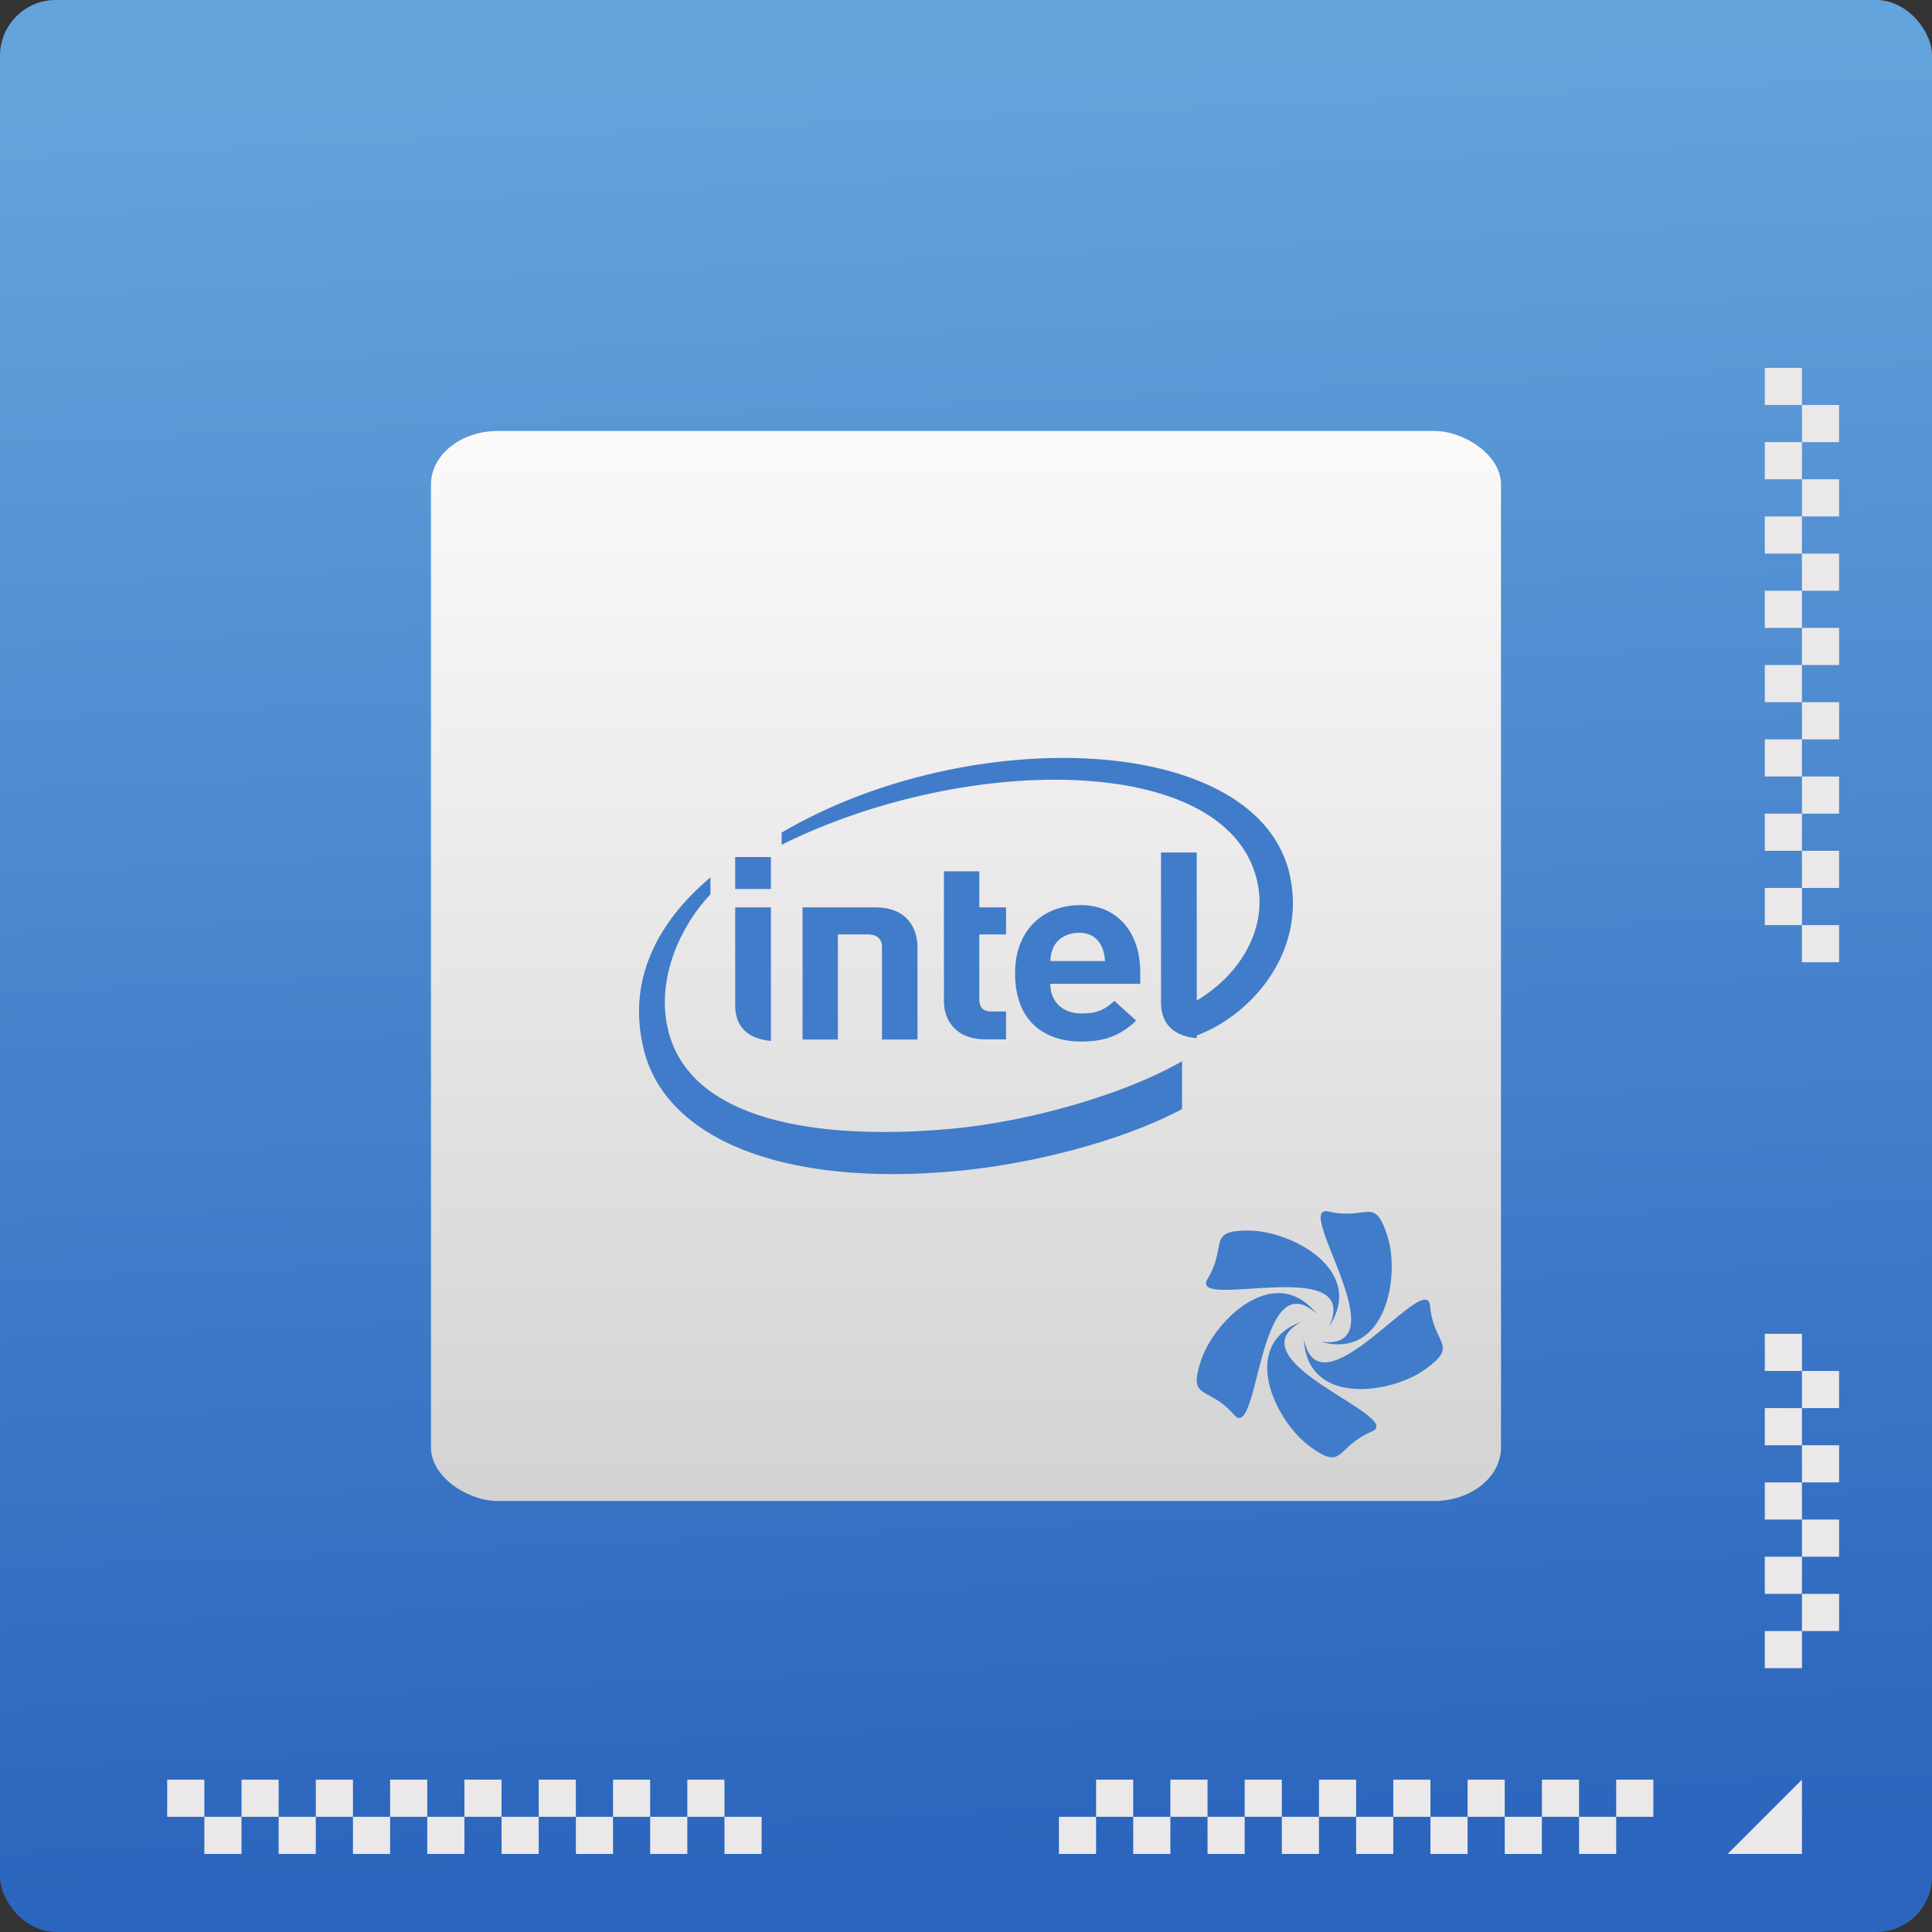<?xml version="1.0" encoding="UTF-8" standalone="no"?>
<svg
   xmlns:osb="http://www.openswatchbook.org/uri/2009/osb"
   xmlns:dc="http://purl.org/dc/elements/1.1/"
   xmlns:cc="http://creativecommons.org/ns#"
   xmlns:rdf="http://www.w3.org/1999/02/22-rdf-syntax-ns#"
   xmlns:svg="http://www.w3.org/2000/svg"
   xmlns="http://www.w3.org/2000/svg"
   xmlns:xlink="http://www.w3.org/1999/xlink"
   xmlns:sodipodi="http://sodipodi.sourceforge.net/DTD/sodipodi-0.dtd"
   xmlns:inkscape="http://www.inkscape.org/namespaces/inkscape"
   viewBox="0 0 48 48"
   id="svg2"
   version="1.1"
   inkscape:version="0.91 r13725"
   sodipodi:docname="org.kde.plasma.systemmonitor.cpu.svg">
  <rect x="0" y="0" width="48" height="48" fill="#333333" stroke="none"/>
  <sodipodi:namedview
     pagecolor="#5e5e5e"
     bordercolor="#666666"
     borderopacity="1"
     objecttolerance="10"
     gridtolerance="10"
     guidetolerance="10"
     inkscape:pageopacity="0"
     inkscape:pageshadow="2"
     inkscape:window-width="1366"
     inkscape:window-height="687"
     id="namedview75"
     showgrid="false"
     showborder="false"
     inkscape:zoom="2.4583333"
     inkscape:cx="13.830509"
     inkscape:cy="6.6573779"
     inkscape:window-x="0"
     inkscape:window-y="0"
     inkscape:window-maximized="1"
     inkscape:current-layer="svg2" />
  <defs
     id="defs4">
    <linearGradient
       id="linearGradient4232">
      <stop
         id="stop4234-0"
         offset="0"
         style="stop-color:#3889e9;stop-opacity:1" />
      <stop
         id="stop4236"
         offset="1"
         style="stop-color:#5ea5fb;stop-opacity:1" />
    </linearGradient>
    <linearGradient
       osb:paint="gradient"
       id="linearGradient4207">
      <stop
         id="stop3371"
         offset="0"
         style="stop-color:#3498db;stop-opacity:1;" />
      <stop
         id="stop3373"
         offset="1"
         style="stop-color:#3498db;stop-opacity:0;" />
    </linearGradient>
    <linearGradient
       id="linearGradient4422">
      <stop
         style="stop-color:#ff9300;stop-opacity:1"
         offset="0"
         id="stop4424" />
      <stop
         style="stop-color:#ffd702;stop-opacity:1"
         offset="1"
         id="stop4426" />
    </linearGradient>
    <linearGradient
       inkscape:collect="always"
       xlink:href="#linearGradient4232"
       id="linearGradient4237"
       x1="399.571"
       y1="545.798"
       x2="399.571"
       y2="517.798"
       gradientUnits="userSpaceOnUse" />
    <linearGradient
       id="linearGradient4180-0">
      <stop
         style="stop-color:#2b65bd;stop-opacity:1"
         offset="0"
         id="stop4182-2" />
      <stop
         style="stop-color:#64a3dc;stop-opacity:1"
         offset="1"
         id="stop4184-3" />
    </linearGradient>
    <linearGradient
       gradientTransform="matrix(0.738,0,0,0.738,-8.718,-19.701)"
       inkscape:collect="always"
       xlink:href="#linearGradient8467-5"
       id="linearGradient5236-7"
       x1="-42"
       y1="-24"
       x2="-6"
       y2="-24"
       gradientUnits="userSpaceOnUse" />
    <linearGradient
       id="linearGradient8467-5">
      <stop
         offset="0"
         style="stop-color:#d3d3d3;stop-opacity:1"
         id="stop8469-7" />
      <stop
         offset="1"
         style="stop-color:#fcf9f9;stop-opacity:1"
         id="stop8471-0" />
    </linearGradient>
    <linearGradient
       gradientTransform="matrix(0.923,0,0,0.923,-339.719,-457.065)"
       inkscape:collect="always"
       xlink:href="#linearGradient4180-0"
       id="linearGradient5226-0"
       x1="410.571"
       y1="547.798"
       x2="408.571"
       y2="499.798"
       gradientUnits="userSpaceOnUse" />
  </defs>
  <g
     id="g33" />
  <g
     id="g4197"
     transform="translate(-13.424,-2.441)">
    <rect
       style="opacity:1;fill:url(#linearGradient5226-0);fill-opacity:1;fill-rule:evenodd;stroke:none;stroke-width:3;stroke-linecap:round;stroke-linejoin:miter;stroke-miterlimit:4;stroke-dasharray:none;stroke-dashoffset:0;stroke-opacity:1"
       id="rect5218-4"
       width="48"
       height="48"
       x="13.424"
       y="2.441"
       ry="1.385" />
    <rect
       x="-39.733"
       y="-50.716"
       width="26.585"
       height="26.585"
       transform="matrix(0,-1,-1,0,0,0)"
       rx="1.329"
       ry="1.662"
       id="rect4203-4-3"
       style="fill:url(#linearGradient5236-7);fill-opacity:1" />
    <path
       d="M 45.475,24.208 C 44.71,20.621 37.495,20.393 32.844,23.126 l 0,0.302 c 4.645,-2.306 11.236,-2.292 11.836,1.013 0.202,1.095 -0.434,2.233 -1.576,2.888 l 0,0.857 c 1.374,-0.485 2.778,-2.054 2.371,-3.978 m -8.458,6.281 c -3.21,0.286 -6.554,-0.164 -7.022,-2.586 -0.233,-1.193 0.333,-2.459 1.08,-3.244 l 0,-0.421 c -1.346,1.14 -2.078,2.582 -1.655,4.285 0.539,2.185 3.409,3.422 7.791,3.01 1.735,-0.161 4.005,-0.7 5.581,-1.537 l 0,-1.189 c -1.432,0.825 -3.8,1.506 -5.774,1.682 z"
       id="path6-6"
       inkscape:connector-curvature="0"
       style="opacity:1;fill:#407cc9;fill-opacity:1" />
    <path
       d="m 43.157,23.621 -0.888,0 0,3.733 c 0,0.438 0.223,0.82 0.888,0.88"
       id="path8-8"
       inkscape:connector-curvature="0"
       style="opacity:1;fill:#407cc9;fill-opacity:1" />
    <path
       d="m 32.578,24.985 -0.888,0 0,2.438 c 0,0.439 0.223,0.82 0.888,0.88"
       id="path10-2"
       inkscape:connector-curvature="0"
       style="opacity:1;fill:#407cc9;fill-opacity:1" />
    <rect
       height="0.794"
       x="31.689"
       width="0.888"
       y="23.734"
       id="rect12-7"
       style="opacity:1;fill:#407cc9;fill-opacity:1" />
    <path
       d="m 37.9,28.264 c -0.72,0 -1.024,-0.472 -1.024,-0.938 l 0,-3.238 0.878,0 0,0.897 0.665,0 0,0.671 -0.665,0 0,1.62 c 0,0.191 0.097,0.295 0.307,0.295 l 0.358,0 0,0.693 -0.52,0"
       id="path14-5"
       inkscape:connector-curvature="0"
       style="opacity:1;fill:#407cc9;fill-opacity:1" />
    <path
       d="m 40.235,25.616 c -0.3,0 -0.533,0.147 -0.63,0.345 -0.058,0.119 -0.078,0.21 -0.087,0.357 l 1.36,0 c -0.019,-0.359 -0.191,-0.702 -0.643,-0.702 m -0.717,1.267 c 0,0.425 0.284,0.738 0.781,0.738 0.391,0 0.585,-0.103 0.811,-0.313 l 0.543,0.491 c -0.349,0.324 -0.714,0.52 -1.36,0.52 -0.843,0 -1.65,-0.434 -1.65,-1.699 0,-1.081 0.704,-1.692 1.631,-1.692 0.94,0 1.479,0.715 1.479,1.655 l 0,0.299 -2.235,0"
       id="path16-4"
       inkscape:connector-curvature="0"
       style="opacity:1;fill:#407cc9;fill-opacity:1" />
    <path
       d="m 34.971,25.656 c 0.258,0 0.365,0.12 0.365,0.315 l 0,2.297 0.882,0 0,-2.3 c 0,-0.467 -0.265,-0.983 -1.037,-0.983 l -1.818,0 0,3.283 0.878,0 0,-2.612"
       id="path18-7"
       inkscape:connector-curvature="0"
       style="opacity:1;fill:#407cc9;fill-opacity:1" />
    <path
       inkscape:connector-curvature="0"
       style="color:#000000;font-style:normal;font-variant:normal;font-weight:normal;font-stretch:normal;font-size:medium;line-height:normal;font-family:Sans;-inkscape-font-specification:Sans;text-indent:0;text-align:start;text-decoration:none;text-decoration-line:none;letter-spacing:normal;word-spacing:normal;text-transform:none;direction:ltr;block-progression:tb;writing-mode:lr-tb;baseline-shift:baseline;text-anchor:start;display:inline;overflow:visible;visibility:visible;opacity:1;fill:#eae8e8;fill-opacity:1;stroke:none;stroke-width:1;marker:none;enable-background:accumulate"
       d="m 54.501,46.656 0,0.923 -0.923,0 0,-0.923 0.923,0 z m -0.923,0.923 0,0.923 -0.923,0 0,-0.923 0.923,0 z m -0.923,0 -0.923,0 0,-0.923 0.923,0 0,0.923 z m -0.923,0 0,0.923 -0.923,0 0,-0.923 0.923,0 z m -0.923,0 -0.923,0 0,-0.923 0.923,0 0,0.923 z m -0.923,0 0,0.923 -0.923,0 0,-0.923 0.923,0 z m -0.923,0 -0.923,0 0,-0.923 0.923,0 0,0.923 z m -0.923,0 0,0.923 -0.923,0 0,-0.923 0.923,0 z m -0.923,0 -0.923,0 0,-0.923 0.923,0 0,0.923 z m -0.923,0 0,0.923 -0.923,0 0,-0.923 0.923,0 z m -0.923,0 -0.923,0 0,-0.923 0.923,0 0,0.923 z m -0.923,0 0,0.923 -0.923,0 0,-0.923 0.923,0 z m -0.923,0 -0.923,0 0,-0.923 0.923,0 0,0.923 z m -0.923,0 0,0.923 -0.923,0 0,-0.923 0.923,0 z m -0.923,0 -0.923,0 0,-0.923 0.923,0 0,0.923 z m -0.923,0 0,0.923 -0.923,0 0,-0.923 0.923,0 z"
       id="path4303-6-7" />
    <path
       inkscape:connector-curvature="0"
       style="fill:#eae8e8;fill-opacity:1;fill-rule:evenodd;stroke:none"
       d="m 58.193,46.656 -1.846,1.846 1.846,0 0,-1.846 z"
       id="path4317-9" />
    <path
       id="path4331-1"
       d="m 17.578,46.656 0,0.923 0.923,0 0,-0.923 -0.923,0 z m 0.923,0.923 0,0.923 0.923,0 0,-0.923 -0.923,0 z m 0.923,0 0.923,0 0,-0.923 -0.923,0 0,0.923 z m 0.923,0 0,0.923 0.923,0 0,-0.923 -0.923,0 z m 0.923,0 0.923,0 0,-0.923 -0.923,0 0,0.923 z m 0.923,0 0,0.923 0.923,0 0,-0.923 -0.923,0 z m 0.923,0 0.923,0 0,-0.923 -0.923,0 0,0.923 z m 0.923,0 0,0.923 0.923,0 0,-0.923 -0.923,0 z m 0.923,0 0.923,0 0,-0.923 -0.923,0 0,0.923 z m 0.923,0 0,0.923 0.923,0 0,-0.923 -0.923,0 z m 0.923,0 0.923,0 0,-0.923 -0.923,0 0,0.923 z m 0.923,0 0,0.923 0.923,0 0,-0.923 -0.923,0 z m 0.923,0 0.923,0 0,-0.923 -0.923,0 0,0.923 z m 0.923,0 0,0.923 0.923,0 0,-0.923 -0.923,0 z m 0.923,0 0.923,0 0,-0.923 -0.923,0 0,0.923 z m 0.923,0 0,0.923 0.923,0 0,-0.923 -0.923,0 z"
       style="color:#000000;font-style:normal;font-variant:normal;font-weight:normal;font-stretch:normal;font-size:medium;line-height:normal;font-family:Sans;-inkscape-font-specification:Sans;text-indent:0;text-align:start;text-decoration:none;text-decoration-line:none;letter-spacing:normal;word-spacing:normal;text-transform:none;direction:ltr;block-progression:tb;writing-mode:lr-tb;baseline-shift:baseline;text-anchor:start;display:inline;overflow:visible;visibility:visible;opacity:1;fill:#eae8e8;fill-opacity:1;stroke:none;stroke-width:1;marker:none;enable-background:accumulate"
       inkscape:connector-curvature="0" />
    <path
       id="path4333-3"
       d="m 59.116,26.348 -0.923,0 0,-0.923 0.923,0 0,0.923 z m -0.923,-0.923 -0.923,0 0,-0.923 0.923,0 0,0.923 z m 0,-0.923 0,-0.923 0.923,0 0,0.923 -0.923,0 z m 0,-0.923 -0.923,0 0,-0.923 0.923,0 0,0.923 z m 0,-0.923 0,-0.923 0.923,0 0,0.923 -0.923,0 z m 0,-0.923 -0.923,0 0,-0.923 0.923,0 0,0.923 z m 0,-0.923 0,-0.923 0.923,0 0,0.923 -0.923,0 z m 0,-0.923 -0.923,0 0,-0.923 0.923,0 0,0.923 z m 0,-0.923 0,-0.923 0.923,0 0,0.923 -0.923,0 z m 0,-0.923 -0.923,0 0,-0.923 0.923,0 0,0.923 z m 0,-0.923 0,-0.923 0.923,0 0,0.923 -0.923,0 z m 0,-0.923 -0.923,0 0,-0.923 0.923,0 0,0.923 z m 0,-0.923 0,-0.923 0.923,0 0,0.923 -0.923,0 z m 0,-0.923 -0.923,0 0,-0.923 0.923,0 0,0.923 z m 0,-0.923 0,-0.923 0.923,0 0,0.923 -0.923,0 z m 0,-0.923 -0.923,0 0,-0.923 0.923,0 0,0.923 z"
       style="color:#000000;font-style:normal;font-variant:normal;font-weight:normal;font-stretch:normal;font-size:medium;line-height:normal;font-family:Sans;-inkscape-font-specification:Sans;text-indent:0;text-align:start;text-decoration:none;text-decoration-line:none;letter-spacing:normal;word-spacing:normal;text-transform:none;direction:ltr;block-progression:tb;writing-mode:lr-tb;baseline-shift:baseline;text-anchor:start;display:inline;overflow:visible;visibility:visible;opacity:1;fill:#eae8e8;fill-opacity:1;stroke:none;stroke-width:1;marker:none;enable-background:accumulate"
       inkscape:connector-curvature="0" />
    <path
       style="color:#000000;font-style:normal;font-variant:normal;font-weight:normal;font-stretch:normal;font-size:medium;line-height:normal;font-family:Sans;-inkscape-font-specification:Sans;text-indent:0;text-align:start;text-decoration:none;text-decoration-line:none;letter-spacing:normal;word-spacing:normal;text-transform:none;direction:ltr;block-progression:tb;writing-mode:lr-tb;baseline-shift:baseline;text-anchor:start;display:inline;overflow:visible;visibility:visible;opacity:1;fill:#eae8e8;fill-opacity:1;stroke:none;stroke-width:1;marker:none;enable-background:accumulate"
       d="m 57.27,35.579 0,0.923 0.923,0 0,-0.923 z m 0.923,0.923 0,0.923 0.923,0 0,-0.923 z m 0,0.923 -0.923,0 0,0.923 0.923,0 z m 0,0.923 0,0.923 0.923,0 0,-0.923 z m 0,0.923 -0.923,0 0,0.923 0.923,0 z m 0,0.923 0,0.923 0.923,0 0,-0.923 z m 0,0.923 -0.923,0 0,0.923 0.923,0 z m 0,0.923 0,0.923 0.923,0 0,-0.923 z m 0,0.923 -0.923,0 0,0.923 0.923,0 z"
       id="path4339-4"
       inkscape:connector-curvature="0"
       sodipodi:nodetypes="ccccccccccccccccccccccccccccccccccccccccccccc" />
    <path
       style="fill:#407cc9;fill-opacity:1;fill-rule:evenodd;stroke:none"
       inkscape:connector-curvature="0"
       d="m 46.357,32.533 c -0.681,0.022 1.815,3.466 -0.108,3.246 1.603,0.444 1.97,-1.625 1.643,-2.637 -0.324,-1.003 -0.493,-0.377 -1.459,-0.6 -0.029,-0.007 -0.054,-0.01 -0.076,-0.009 z m -1.91,0.48 c -1.054,-0.002 -0.511,0.352 -1.021,1.203 -0.488,0.812 3.851,-0.642 3.022,1.175 0.918,-1.387 -0.937,-2.376 -2.001,-2.377 z m 0.741,1.555 c -0.843,-0.002 -1.692,0.956 -1.929,1.683 -0.327,1.002 0.177,0.595 0.828,1.343 0.622,0.715 0.579,-3.861 2.051,-2.511 -0.291,-0.366 -0.621,-0.514 -0.951,-0.515 z m 3.624,0.163 c -0.569,0.054 -2.646,2.694 -2.993,0.981 0.073,1.662 2.155,1.372 3.016,0.748 0.853,-0.618 0.206,-0.586 0.119,-1.574 -0.01,-0.118 -0.061,-0.163 -0.142,-0.155 z m -3.062,0.55 c -1.558,0.583 -0.639,2.473 0.221,3.1 0.852,0.621 0.621,0.015 1.533,-0.373 0.872,-0.37 -3.493,-1.744 -1.755,-2.727 z"
       id="path7811" />
  </g>
</svg>
